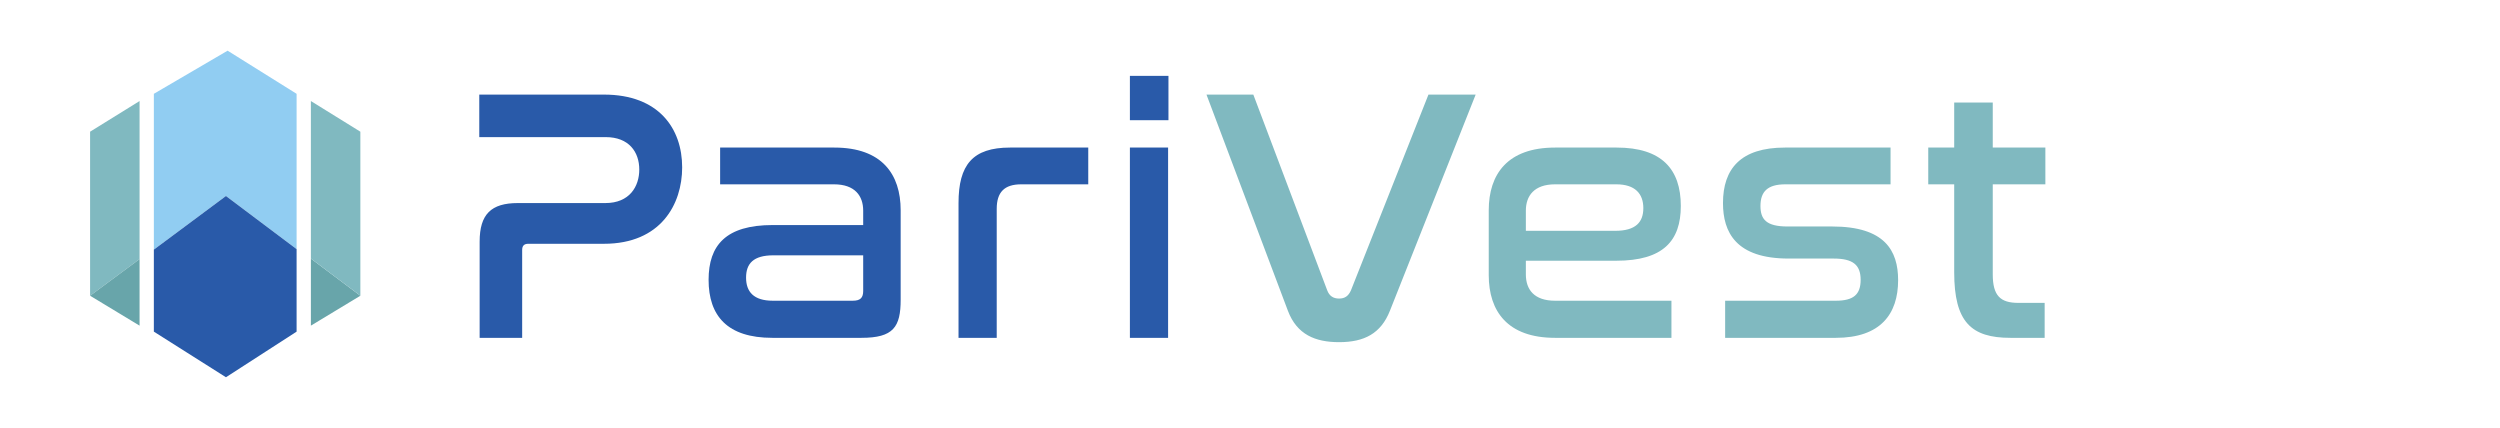 <svg width="222" height="38" viewBox="0 0 222 38" fill="none" xmlns="http://www.w3.org/2000/svg">
<g clip-path="url(#clip0_2322_170)">
<path d="M8 11.695V26.261L12.394 23.007V8.972L8 11.695Z" fill="#80B9C0"/>
<path d="M12.394 28.918V23.007L8 26.261L12.394 28.918Z" fill="#68A5AA"/>
<path d="M20.211 4.5L13.662 8.33V22.166L20.064 17.406L26.338 22.121V8.33L20.211 4.5Z" fill="#91CDF2"/>
<path d="M13.662 22.166V29.449L20.064 33.5L26.338 29.449V22.122L20.064 17.406L13.662 22.166Z" fill="#295AA9"/>
<path d="M27.606 28.917L32 26.261L27.606 22.962V28.917Z" fill="#68A5AA"/>
<path d="M27.606 8.972V22.962L32 26.261V11.695L27.606 8.972Z" fill="#80B9C0"/>
</g>
<path d="M42.56 8.4V12.176H53.792C55.84 12.176 56.768 13.488 56.768 15.056C56.768 16.56 55.904 18.032 53.76 18.032H45.984C43.616 18.032 42.592 19.024 42.592 21.456V30H46.368V22.192C46.368 21.808 46.56 21.648 46.912 21.648H53.632C58.688 21.648 60.576 18.128 60.576 14.864C60.576 11.408 58.496 8.4 53.632 8.4H42.56ZM63.947 13.104V16.368H74.059C75.915 16.368 76.651 17.392 76.651 18.704V19.984H68.619C64.459 19.984 62.923 21.776 62.923 24.848C62.923 28.048 64.587 30 68.587 30H76.491C79.339 30 79.979 29.04 79.979 26.608V18.672C79.979 15.472 78.315 13.104 74.091 13.104H63.947ZM75.723 26.704H68.619C66.923 26.704 66.251 25.904 66.251 24.656C66.251 23.408 66.891 22.672 68.683 22.672H76.651V25.84C76.651 26.448 76.395 26.704 75.723 26.704ZM89.693 13.104C86.365 13.104 85.117 14.64 85.117 18.032V30H88.509V18.544C88.509 17.072 89.181 16.368 90.685 16.368H96.637V13.104H89.693ZM100.335 13.104V30H103.727V13.104H100.335ZM100.335 6.736V10.672H103.759V6.736H100.335Z" fill="#295AA9"/>
<path d="M107.135 8.4L114.367 27.6C115.167 29.712 116.799 30.384 118.911 30.384C121.151 30.384 122.623 29.616 123.423 27.6L131.039 8.4H126.847L119.967 25.776C119.743 26.288 119.423 26.512 118.911 26.512C118.399 26.512 118.047 26.288 117.855 25.776L111.295 8.4H107.135ZM138.088 13.104C133.864 13.104 132.2 15.472 132.2 18.672V24.432C132.2 27.632 133.864 30 138.088 30H148.424V26.704H138.088C136.232 26.704 135.496 25.712 135.496 24.368V23.152H143.528C147.688 23.152 149.256 21.392 149.256 18.288C149.256 15.024 147.56 13.104 143.56 13.104H138.088ZM135.496 18.704C135.496 17.392 136.232 16.368 138.088 16.368H143.528C145.192 16.368 145.928 17.2 145.928 18.48C145.928 19.728 145.256 20.496 143.432 20.496H135.496V18.704ZM158.505 13.104C154.569 13.104 153.001 14.992 153.001 18.032C153.001 20.624 154.153 22.96 158.825 22.96H162.825C164.521 22.96 165.225 23.504 165.225 24.848C165.225 26.16 164.585 26.704 163.017 26.704H153.193V30H163.017C166.985 30 168.553 27.888 168.553 24.88C168.553 22.256 167.369 20.112 162.697 20.112H158.729C156.841 20.112 156.329 19.472 156.329 18.288C156.329 17.008 156.969 16.368 158.537 16.368H167.881V13.104H158.505ZM171.229 13.104V16.368H173.533V24.176C173.533 28.592 175.037 30 178.525 30H181.565V26.896H179.229C177.629 26.896 176.957 26.256 176.957 24.368V16.368H181.629V13.104H176.957V9.104H173.533V13.104H171.229Z" fill="#80B9C0"/>
<defs>
<clipPath id="clip0_2322_170">
<rect width="24" height="29" fill="white" transform="translate(8 4.5)"/>
</clipPath>
</defs>
</svg>
